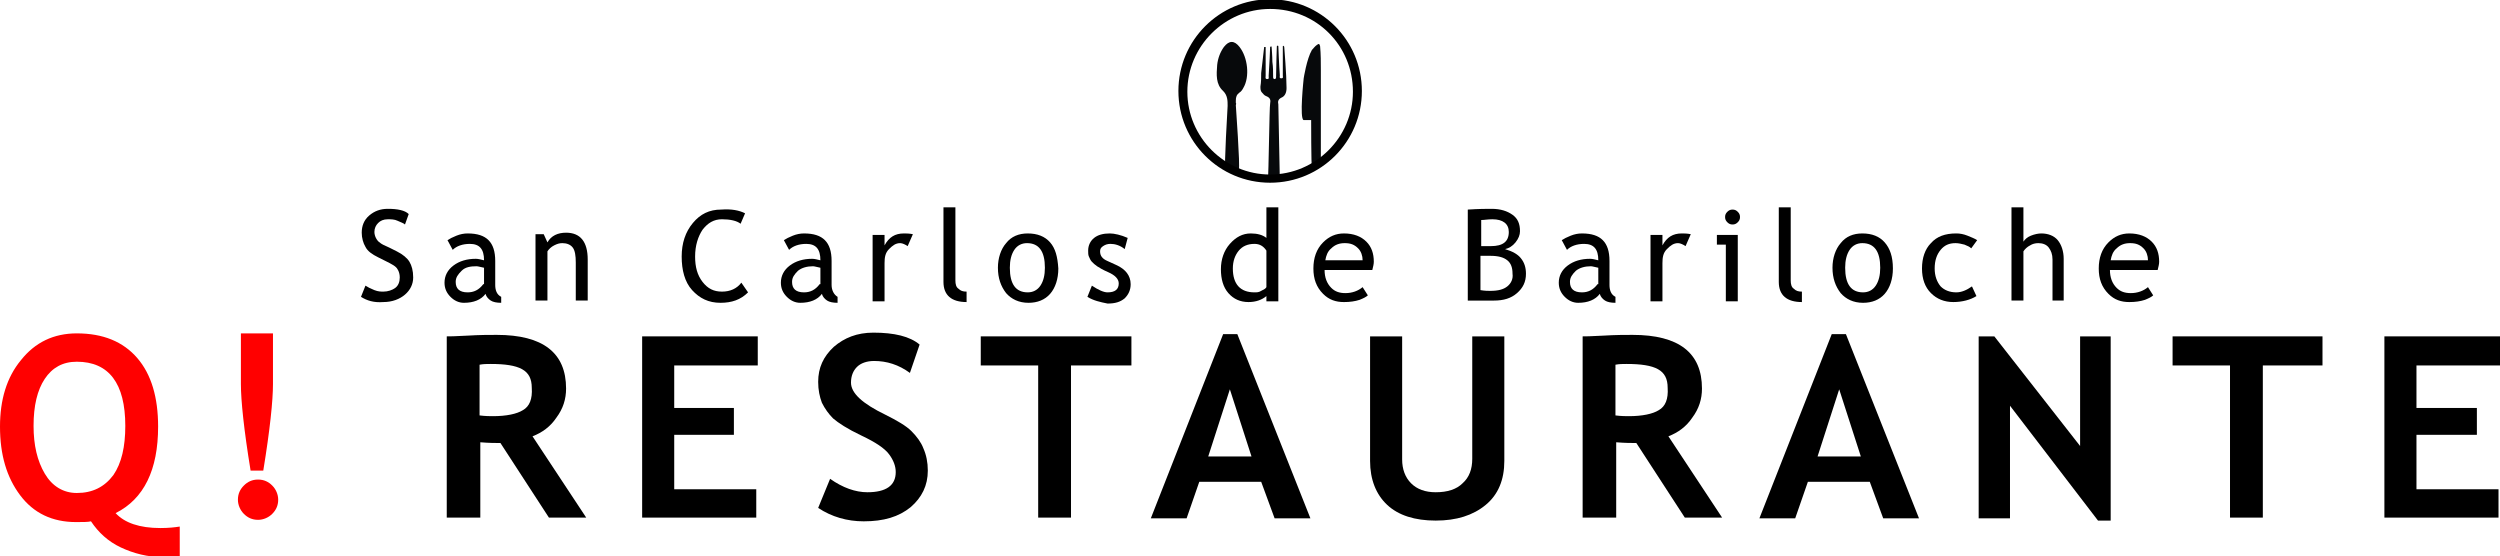 <?xml version="1.0" encoding="utf-8"?>
<!-- Generator: Adobe Illustrator 22.0.1, SVG Export Plug-In . SVG Version: 6.00 Build 0)  -->
<svg version="1.1" id="Layer_1" xmlns="http://www.w3.org/2000/svg" xmlns:xlink="http://www.w3.org/1999/xlink" x="0px" y="0px"
	 viewBox="0 0 335.2 74.6" style="enable-background:new 0 0 335.2 74.6;" xml:space="preserve">
<style type="text/css">
	.st0{fill:#FF0000;}
	.st1{fill:#07090B;}
</style>
<path d="M48.4,39.8l0.6-1.5c0.3,0.2,0.7,0.4,1.2,0.6c0.5,0.2,0.9,0.2,1.2,0.2c0.6,0,1.2-0.2,1.6-0.5s0.6-0.8,0.6-1.4
	c0-0.4-0.1-0.8-0.3-1.1c-0.2-0.4-0.8-0.7-1.6-1.1l-1-0.5c-0.8-0.4-1.4-0.8-1.7-1.4c-0.3-0.5-0.5-1.2-0.5-1.9c0-0.9,0.3-1.7,1-2.3
	s1.5-0.9,2.5-0.9c1.3,0,2.3,0.2,2.8,0.7l-0.5,1.4c-0.2-0.2-0.6-0.3-1-0.5s-0.9-0.2-1.3-0.2c-0.6,0-1,0.2-1.3,0.5
	c-0.3,0.3-0.5,0.7-0.5,1.2c0,0.3,0.1,0.6,0.2,0.8s0.3,0.5,0.5,0.6c0.2,0.2,0.6,0.4,1.3,0.7l1,0.5c0.8,0.4,1.4,0.9,1.7,1.4
	c0.3,0.5,0.5,1.2,0.5,2.1c0,0.9-0.4,1.7-1.1,2.3c-0.7,0.6-1.7,1-2.9,1C50.1,40.6,49.2,40.3,48.4,39.8z"/>
<path d="M66.4,38.2V35c0-1.3-0.3-2.2-0.9-2.8c-0.6-0.6-1.5-0.9-2.8-0.9c-0.5,0-1,0.1-1.5,0.3c-0.5,0.2-0.9,0.4-1.2,0.6l0.7,1.3
	c0.5-0.5,1.3-0.8,2.3-0.8c1.3,0,1.9,0.7,1.9,2.2c-0.4-0.1-0.8-0.2-1.1-0.2c-1.2,0-2.2,0.3-3,0.9c-0.8,0.6-1.2,1.4-1.2,2.3
	c0,0.8,0.3,1.4,0.8,1.9c0.5,0.5,1.1,0.8,1.8,0.8c1.3,0,2.3-0.4,2.9-1.2c0.1,0.4,0.4,0.7,0.7,0.9c0.3,0.2,0.8,0.3,1.4,0.3v-0.8
	C66.6,39.5,66.4,38.9,66.4,38.2z M64.8,38.1c-0.6,0.8-1.3,1.1-2.1,1.1c-1.1,0-1.6-0.5-1.6-1.4c0-0.6,0.3-1,0.8-1.5s1.2-0.6,2-0.6
	c0.2,0,0.5,0.1,1,0.2V38.1z"/>
<path d="M77.2,40.4v-5.2c0-0.9-0.1-1.6-0.4-2c-0.3-0.4-0.8-0.6-1.4-0.6c-0.4,0-0.7,0.1-1.1,0.3s-0.7,0.5-0.9,0.8v6.6h-1.6v-8.9h1.1
	l0.5,1.1c0.5-0.9,1.4-1.3,2.5-1.3c1.9,0,2.9,1.2,2.9,3.6v5.5H77.2z"/>
<path d="M99.9,28.6l-0.6,1.4c-0.5-0.4-1.4-0.6-2.5-0.6c-1.1,0-1.9,0.5-2.6,1.4c-0.6,0.9-1,2.1-1,3.6c0,1.4,0.3,2.5,1,3.4
	c0.7,0.9,1.5,1.3,2.6,1.3c1.1,0,2-0.4,2.6-1.2l0.9,1.3c-1,1-2.2,1.4-3.7,1.4c-1.6,0-2.8-0.6-3.8-1.7s-1.4-2.7-1.4-4.5
	c0-1.8,0.5-3.3,1.5-4.5s2.2-1.8,3.8-1.8C98.1,28,99.1,28.2,99.9,28.6z"/>
<path d="M111.5,38.2V35c0-1.3-0.3-2.2-0.9-2.8s-1.5-0.9-2.8-0.9c-0.5,0-1,0.1-1.5,0.3c-0.5,0.2-0.9,0.4-1.2,0.6l0.7,1.3
	c0.5-0.5,1.3-0.8,2.3-0.8c1.3,0,1.9,0.7,1.9,2.2c-0.4-0.1-0.8-0.2-1.1-0.2c-1.2,0-2.2,0.3-3,0.9c-0.8,0.6-1.2,1.4-1.2,2.3
	c0,0.8,0.3,1.4,0.8,1.9c0.5,0.5,1.1,0.8,1.8,0.8c1.3,0,2.3-0.4,2.9-1.2c0.1,0.4,0.4,0.7,0.7,0.9s0.8,0.3,1.4,0.3v-0.8
	C111.8,39.5,111.5,38.9,111.5,38.2z M109.9,38.1c-0.6,0.8-1.3,1.1-2.1,1.1c-1.1,0-1.6-0.5-1.6-1.4c0-0.6,0.3-1,0.8-1.5
	c0.5-0.4,1.2-0.6,2-0.6c0.2,0,0.5,0.1,1,0.2V38.1z"/>
<path d="M121.7,33c-0.3-0.2-0.7-0.4-1-0.4c-0.6,0-1,0.3-1.5,0.8s-0.6,1.1-0.6,1.9v5.1H117v-8.9h1.6v1.4c0.6-1.1,1.4-1.6,2.6-1.6
	c0.3,0,0.7,0,1.2,0.1L121.7,33z"/>
<path d="M126.5,37.8v-10h1.6v9.8c0,0.5,0.1,0.9,0.4,1.1c0.3,0.3,0.6,0.4,1.1,0.4v1.4C127.6,40.5,126.5,39.6,126.5,37.8z"/>
<path d="M140.8,32.5c-0.7-0.8-1.7-1.2-3-1.2c-1.2,0-2.2,0.4-2.9,1.3c-0.7,0.8-1.1,2-1.1,3.3c0,1.4,0.4,2.5,1.1,3.4
	c0.7,0.8,1.7,1.3,3,1.3c1.2,0,2.2-0.4,2.9-1.2c0.7-0.8,1.1-2,1.1-3.4C141.8,34.4,141.5,33.3,140.8,32.5z M139.5,38.3
	c-0.4,0.6-1,0.9-1.7,0.9c-1.6,0-2.4-1.1-2.4-3.3c0-1,0.2-1.8,0.6-2.4s1-0.9,1.7-0.9c1.6,0,2.4,1.1,2.4,3.3
	C140.1,36.9,139.9,37.7,139.5,38.3z"/>
<path d="M145.8,39.8l0.6-1.5c0.9,0.6,1.6,0.9,2.1,0.9c1,0,1.5-0.4,1.5-1.2c0-0.6-0.5-1.1-1.4-1.5c-0.7-0.3-1.2-0.6-1.5-0.8
	s-0.5-0.4-0.7-0.6c-0.2-0.2-0.3-0.5-0.4-0.7c-0.1-0.2-0.1-0.5-0.1-0.8c0-0.7,0.3-1.3,0.8-1.7s1.2-0.6,2.1-0.6c0.6,0,1.5,0.2,2.4,0.6
	l-0.4,1.5c-0.6-0.5-1.3-0.7-1.9-0.7c-0.4,0-0.7,0.1-1,0.3c-0.3,0.2-0.4,0.4-0.4,0.7c0,0.6,0.3,1,1,1.3l1.1,0.5
	c0.7,0.3,1.2,0.7,1.5,1.1c0.3,0.4,0.5,0.9,0.5,1.5c0,0.8-0.3,1.4-0.8,1.9c-0.6,0.5-1.3,0.7-2.3,0.7
	C147.5,40.5,146.6,40.3,145.8,39.8z"/>
<path d="M169.8,27.8v4.1c-0.5-0.4-1.2-0.6-2.1-0.6c-1.1,0-2,0.5-2.8,1.4c-0.8,0.9-1.2,2.1-1.2,3.4c0,1.3,0.3,2.4,1,3.2
	s1.6,1.2,2.7,1.2c1,0,1.8-0.3,2.4-0.8v0.7h1.6V27.8H169.8z M169.8,38.5c-0.1,0.2-0.3,0.3-0.7,0.5c-0.3,0.2-0.6,0.2-0.9,0.2
	c-1.9,0-2.9-1.1-2.9-3.2c0-1,0.3-1.8,0.8-2.4c0.5-0.6,1.2-0.9,2.1-0.9c0.7,0,1.2,0.3,1.6,0.9V38.5z"/>
<path d="M184.2,35.1c0-1.1-0.3-2-1-2.7c-0.7-0.7-1.7-1.1-3-1.1c-1.1,0-2,0.4-2.8,1.2c-0.9,0.9-1.3,2.1-1.3,3.5
	c0,1.4,0.4,2.5,1.3,3.4c0.8,0.8,1.7,1.1,2.8,1.1c0.8,0,1.5-0.1,2.1-0.3c0.5-0.2,0.9-0.4,1.1-0.6l-0.7-1.1c-0.6,0.5-1.4,0.8-2.3,0.8
	c-0.8,0-1.4-0.2-1.9-0.7c-0.6-0.6-0.9-1.4-0.9-2.4h6.4C184.1,35.8,184.2,35.4,184.2,35.1z M177.7,34.9c0.1-0.6,0.3-1.2,0.8-1.6
	c0.5-0.5,1.1-0.7,1.8-0.7c0.8,0,1.3,0.2,1.8,0.7c0.4,0.4,0.6,1,0.6,1.6H177.7z"/>
<path d="M203.9,34.6c-0.4-0.5-1.1-0.9-2.1-1.2c0.5-0.1,1-0.4,1.4-0.9s0.6-1,0.6-1.5c0-1-0.3-1.7-1-2.2c-0.7-0.5-1.6-0.8-2.8-0.8
	c-0.7,0-1.7,0-3.2,0.1v12.2h3.5c1.3,0,2.3-0.3,3.1-1s1.2-1.5,1.2-2.6C204.6,35.9,204.4,35.2,203.9,34.6z M198.6,29.5
	c0.4,0,0.9-0.1,1.5-0.1c1.4,0,2.2,0.6,2.2,1.7c0,1.3-0.8,1.9-2.4,1.9c-0.5,0-0.9,0-1.3,0V29.5z M202.1,38.4
	c-0.5,0.4-1.2,0.6-2.3,0.6c-0.3,0-0.7,0-1.3-0.1v-4.6l1.3,0c1.1,0,1.8,0.2,2.3,0.6c0.5,0.4,0.7,1,0.7,1.8
	C202.9,37.4,202.6,38,202.1,38.4z"/>
<path d="M215.8,38.2V35c0-1.3-0.3-2.2-0.9-2.8s-1.5-0.9-2.8-0.9c-0.5,0-1,0.1-1.5,0.3c-0.5,0.2-0.9,0.4-1.2,0.6l0.7,1.3
	c0.5-0.5,1.3-0.8,2.3-0.8c1.3,0,1.9,0.7,1.9,2.2c-0.4-0.1-0.8-0.2-1.1-0.2c-1.2,0-2.2,0.3-3,0.9c-0.8,0.6-1.2,1.4-1.2,2.3
	c0,0.8,0.3,1.4,0.8,1.9c0.5,0.5,1.1,0.8,1.8,0.8c1.3,0,2.3-0.4,2.9-1.2c0.1,0.4,0.4,0.7,0.7,0.9s0.8,0.3,1.4,0.3v-0.8
	C216,39.5,215.8,38.9,215.8,38.2z M214.2,38.1c-0.6,0.8-1.3,1.1-2.1,1.1c-1.1,0-1.6-0.5-1.6-1.4c0-0.6,0.3-1,0.8-1.5
	c0.5-0.4,1.2-0.6,2-0.6c0.2,0,0.5,0.1,1,0.2V38.1z"/>
<path d="M226,33c-0.3-0.2-0.7-0.4-1-0.4c-0.6,0-1,0.3-1.5,0.8s-0.6,1.1-0.6,1.9v5.1h-1.6v-8.9h1.6v1.4c0.6-1.1,1.4-1.6,2.6-1.6
	c0.3,0,0.7,0,1.2,0.1L226,33z"/>
<polygon points="231.4,40.4 231.4,32.8 230.2,32.8 230.2,31.5 233,31.5 233,40.4 "/>
<path d="M232.3,28.1c0.3,0,0.5,0.1,0.7,0.3c0.2,0.2,0.3,0.4,0.3,0.7c0,0.3-0.1,0.5-0.3,0.7c-0.2,0.2-0.4,0.3-0.7,0.3
	c-0.3,0-0.5-0.1-0.7-0.3c-0.2-0.2-0.3-0.4-0.3-0.7s0.1-0.5,0.3-0.7S232,28.1,232.3,28.1z"/>
<path d="M238.5,37.8v-10h1.6v9.8c0,0.5,0.1,0.9,0.4,1.1c0.3,0.3,0.6,0.4,1.1,0.4v1.4C239.6,40.5,238.5,39.6,238.5,37.8z"/>
<path d="M252.7,32.5c-0.7-0.8-1.7-1.2-3-1.2c-1.2,0-2.2,0.4-2.9,1.3c-0.7,0.8-1.1,2-1.1,3.3c0,1.4,0.4,2.5,1.1,3.4
	c0.7,0.8,1.7,1.3,3,1.3c1.2,0,2.2-0.4,2.9-1.2c0.7-0.8,1.1-2,1.1-3.4C253.8,34.4,253.4,33.3,252.7,32.5z M251.5,38.3
	c-0.4,0.6-1,0.9-1.7,0.9c-1.6,0-2.4-1.1-2.4-3.3c0-1,0.2-1.8,0.6-2.4s1-0.9,1.7-0.9c1.6,0,2.4,1.1,2.4,3.3
	C252.1,36.9,251.9,37.7,251.5,38.3z"/>
<path d="M265.1,32.2l-0.8,1.1c-0.2-0.2-0.4-0.3-0.9-0.5c-0.4-0.1-0.8-0.2-1.2-0.2c-0.9,0-1.5,0.3-2,0.9c-0.5,0.6-0.8,1.4-0.8,2.5
	c0,1,0.3,1.8,0.8,2.4c0.5,0.5,1.2,0.8,2.1,0.8c0.7,0,1.4-0.3,2.1-0.8l0.6,1.3c-0.8,0.5-1.9,0.8-3.1,0.8c-1.2,0-2.2-0.4-3-1.2
	s-1.2-1.9-1.2-3.3c0-1.4,0.4-2.6,1.2-3.4c0.8-0.9,1.9-1.3,3.4-1.3c0.5,0,1,0.1,1.5,0.3S264.8,32,265.1,32.2z"/>
<path d="M275.2,40.4v-5.6c0-0.7-0.2-1.2-0.5-1.6s-0.8-0.6-1.4-0.6c-0.4,0-0.8,0.1-1.1,0.3c-0.4,0.2-0.7,0.5-0.9,0.8v6.6h-1.6V27.8
	h1.6v4.6c0.2-0.3,0.5-0.6,1-0.8c0.5-0.2,1-0.3,1.4-0.3c0.9,0,1.7,0.3,2.2,0.9s0.8,1.5,0.8,2.5v5.6H275.2z"/>
<path d="M289.5,35.1c0-1.1-0.3-2-1-2.7c-0.7-0.7-1.7-1.1-3-1.1c-1.1,0-2,0.4-2.8,1.2c-0.9,0.9-1.3,2.1-1.3,3.5
	c0,1.4,0.4,2.5,1.3,3.4c0.8,0.8,1.7,1.1,2.8,1.1c0.8,0,1.5-0.1,2.1-0.3c0.5-0.2,0.9-0.4,1.1-0.6l-0.7-1.1c-0.6,0.5-1.4,0.8-2.3,0.8
	c-0.8,0-1.4-0.2-1.9-0.7c-0.6-0.6-0.9-1.4-0.9-2.4h6.4C289.4,35.8,289.5,35.4,289.5,35.1z M283,34.9c0.1-0.6,0.3-1.2,0.8-1.6
	c0.5-0.5,1.1-0.7,1.8-0.7c0.8,0,1.3,0.2,1.8,0.7c0.4,0.4,0.6,1,0.6,1.6H283z"/>
<path class="st0" d="M21.5,70.8c-2.8,0-4.8-0.7-6-2c3.8-1.9,5.7-5.8,5.7-11.6c0-3.9-0.9-7-2.8-9.2c-1.9-2.2-4.6-3.3-8.1-3.3
	c-3.1,0-5.6,1.2-7.5,3.6C0.9,50.6,0,53.6,0,57.2c0,3.8,0.9,6.8,2.7,9.2c1.8,2.4,4.3,3.6,7.5,3.6c0.9,0,1.6,0,2-0.1
	c1,1.5,2.3,2.7,4,3.5c1.7,0.8,3.6,1.3,5.7,1.3c0.8,0,1.5,0,2.2-0.1v-4C23.5,70.7,22.6,70.8,21.5,70.8z M10.3,66.1
	c-1.8,0-3.3-0.9-4.3-2.6c-1-1.7-1.5-3.8-1.5-6.4c0-2.7,0.5-4.8,1.5-6.3c1-1.5,2.4-2.3,4.3-2.3c4.3,0,6.5,2.9,6.5,8.6
	c0,2.8-0.5,5-1.6,6.6C14,65.3,12.4,66.1,10.3,66.1z"/>
<path class="st0" d="M34.6,64.3c0.8,0,1.4,0.3,1.9,0.8c0.5,0.5,0.8,1.2,0.8,1.9c0,0.8-0.3,1.4-0.8,1.9c-0.5,0.5-1.2,0.8-1.9,0.8
	c-0.8,0-1.4-0.3-1.9-0.8s-0.8-1.2-0.8-1.9c0-0.8,0.3-1.4,0.8-1.9S33.8,64.3,34.6,64.3z"/>
<path class="st0" d="M35.3,63.1h-1.7c-0.9-5.5-1.3-9.4-1.3-11.6v-6.8h4.3v6.8C36.6,53.7,36.2,57.6,35.3,63.1z"/>
<path d="M71.4,58.5c1.3-0.5,2.4-1.3,3.2-2.5c0.9-1.2,1.3-2.5,1.3-3.9c0-4.8-3.1-7.2-9.3-7.2c-1,0-2.3,0-3.9,0.1s-2.6,0.1-2.8,0.1
	v24.3h4.5V59.3c1.2,0.1,2.1,0.1,2.7,0.1l6.5,10h5L71.4,58.5z M70.1,55c-0.8,0.5-2.2,0.8-4,0.8c-0.4,0-1,0-1.8-0.1v-6.8
	c0.5-0.1,1-0.1,1.5-0.1c1.9,0,3.3,0.2,4.2,0.7c0.9,0.5,1.3,1.3,1.3,2.5C71.4,53.5,71,54.5,70.1,55z"/>
<polygon points="90.4,49 90.4,54.7 98.4,54.7 98.4,58.3 90.4,58.3 90.4,65.6 101.4,65.6 101.4,69.4 86.1,69.4 86.1,45.1 101.6,45.1 
	101.6,49 "/>
<path d="M109.7,68.1l1.6-3.9c1.7,1.2,3.4,1.8,5,1.8c2.5,0,3.8-0.9,3.8-2.7c0-0.8-0.3-1.6-0.9-2.4c-0.6-0.8-1.8-1.6-3.7-2.5
	c-1.9-0.9-3.1-1.7-3.8-2.3c-0.6-0.6-1.1-1.3-1.5-2.1c-0.3-0.8-0.5-1.7-0.5-2.8c0-1.9,0.7-3.4,2.1-4.7c1.4-1.2,3.1-1.9,5.3-1.9
	c2.8,0,4.9,0.5,6.2,1.6L122,50c-1.5-1.1-3.1-1.6-4.8-1.6c-1,0-1.8,0.3-2.3,0.8c-0.5,0.5-0.8,1.2-0.8,2.1c0,1.4,1.5,2.8,4.6,4.3
	c1.6,0.8,2.8,1.5,3.5,2.2c0.7,0.7,1.3,1.5,1.6,2.3c0.4,0.9,0.6,1.9,0.6,3c0,2-0.8,3.6-2.3,4.9c-1.6,1.3-3.6,1.9-6.3,1.9
	C113.6,69.9,111.5,69.3,109.7,68.1z"/>
<polygon points="143.6,49 143.6,69.4 139.2,69.4 139.2,49 131.5,49 131.5,45.1 151.7,45.1 151.7,49 "/>
<path d="M165.9,44.8H164l-9.7,24.7h4.8l1.7-4.9h8.3l1.8,4.9h4.8L165.9,44.8z M162,61.2l2.9-9l2.9,9H162z"/>
<path d="M183.7,45.1h4.3v16.5c0,1.3,0.4,2.4,1.2,3.2c0.8,0.8,1.9,1.2,3.3,1.2c1.6,0,2.8-0.4,3.6-1.2c0.9-0.8,1.3-1.9,1.3-3.3V45.1
	h4.3v16.7c0,2.5-0.8,4.5-2.5,5.9c-1.7,1.4-3.9,2.1-6.7,2.1c-2.8,0-5-0.7-6.5-2.1c-1.5-1.4-2.3-3.4-2.3-5.9V45.1z"/>
<path d="M223.7,58.5c1.3-0.5,2.4-1.3,3.2-2.5c0.9-1.2,1.3-2.5,1.3-3.9c0-4.8-3.1-7.2-9.3-7.2c-1,0-2.3,0-3.9,0.1s-2.6,0.1-2.8,0.1
	v24.3h4.5V59.3c1.2,0.1,2.1,0.1,2.7,0.1l6.5,10h5L223.7,58.5z M222.4,55c-0.8,0.5-2.2,0.8-4,0.8c-0.4,0-1,0-1.8-0.1v-6.8
	c0.5-0.1,1-0.1,1.5-0.1c1.9,0,3.3,0.2,4.2,0.7c0.9,0.5,1.3,1.3,1.3,2.5C223.7,53.5,223.3,54.5,222.4,55z"/>
<path d="M247.5,44.8h-1.9l-9.7,24.7h4.8l1.7-4.9h8.3l1.8,4.9h4.8L247.5,44.8z M243.7,61.2l2.9-9l2.9,9H243.7z"/>
<polygon points="281.3,69.8 269.5,54.4 269.5,69.5 265.3,69.5 265.3,45.1 267.4,45.1 278.9,59.8 278.9,45.1 283,45.1 283,69.8 "/>
<polygon points="303.4,49 303.4,69.4 299,69.4 299,49 291.3,49 291.3,45.1 311.4,45.1 311.4,49 "/>
<polygon points="324,49 324,54.7 332.1,54.7 332.1,58.3 324,58.3 324,65.6 335,65.6 335,69.4 319.7,69.4 319.7,45.1 335.2,45.1 
	335.2,49 "/>
<g>
	<path class="st1" d="M164.3,22.8c-0.2-0.4,0.3-8.4,0.3-8.6c0-0.7,0-1.4-0.6-2c-1-0.9-0.9-2.2-0.8-3.5c0.1-0.9,0.4-1.7,0.9-2.4
		c0.7-0.9,1.4-0.9,2.1,0c1.1,1.4,1.4,4,0.5,5.5c-0.1,0.2-0.3,0.5-0.5,0.6c-0.4,0.3-0.5,0.6-0.5,1.1c0,0.1,0,0.2,0,0.3
		c0.1,0.1,0,0.2,0,0.3c0,0.2,0.6,8.3,0.4,8.6C166,23.2,164.6,23.2,164.3,22.8z"/>
</g>
<g>
	<path class="st1" d="M174.8,10.5c0,0,0.4-2.6,1.1-3.8c0.2-0.2,0.4-0.5,0.7-0.7c0.3-0.2,0.3-0.1,0.4,0.2c0.1,1.1,0.1,2.1,0.1,3.2
		c0,1.8,0,12.8,0,12.9s-0.3,0.1-0.6,0.2c-0.2,0-0.6,0-0.6-0.1c-0.1-0.1-0.1-6.3-0.1-6.3s-0.7,0-1,0C174.2,16,174.8,10.5,174.8,10.5z
		"/>
</g>
<g>
	<path class="st1" d="M172,6.2c0,0,0,2.7,0,3.9c0,0.2,0.1,0.4-0.2,0.4c-0.3,0-0.2-0.2-0.2-0.4c-0.1-1.2-0.2-3.9-0.2-3.9
		c0-0.1-0.2-0.1-0.2,0c0,0.1-0.1,2.7-0.1,4c0,0.2,0,0.4-0.2,0.4c-0.2,0-0.2-0.2-0.2-0.3c0-0.7,0-1.3-0.1-2c0-0.8-0.1-1.9-0.1-2
		c0-0.1-0.1-0.1-0.2,0c0,0.1-0.1,2.6-0.2,3.9c0,0.2,0.1,0.4-0.2,0.4c-0.3,0-0.2-0.3-0.2-0.4c0-1.2,0-3.9,0-3.9c0,0-0.2,0-0.2,0
		c0,0-0.4,3.5-0.4,3.5c0,0.6,0,1.2-0.1,1.8c0,0.3,0,0.6,0.2,0.8c0.2,0.2,0.3,0.4,0.6,0.5c0.5,0.2,0.6,0.5,0.5,1
		c-0.1,0.3-0.2,9.8-0.3,10.1c0,0.1,0,0.1,0,0.2c0.2,0.1,1,0.2,1.2,0.1c0.1-0.1,0.4-0.1,0.4-0.2c0-0.1-0.2-10-0.2-10.1
		c-0.1-0.4,0-0.7,0.4-0.9c0.5-0.2,0.7-0.7,0.7-1.3c0-1.8-0.3-5.3-0.3-5.4C172.2,6.1,172,6.1,172,6.2z"/>
</g>
<g>
	<path d="M170.3,24.5c-6.8,0-12.3-5.5-12.3-12.3c0-6.8,5.5-12.3,12.3-12.3s12.3,5.5,12.3,12.3C182.6,19,177.1,24.5,170.3,24.5z
		 M170.3,1.2c-6.1,0-11.1,5-11.1,11.1c0,6.1,5,11.1,11.1,11.1s11.1-5,11.1-11.1C181.4,6.1,176.5,1.2,170.3,1.2z"/>
</g>
</svg>
